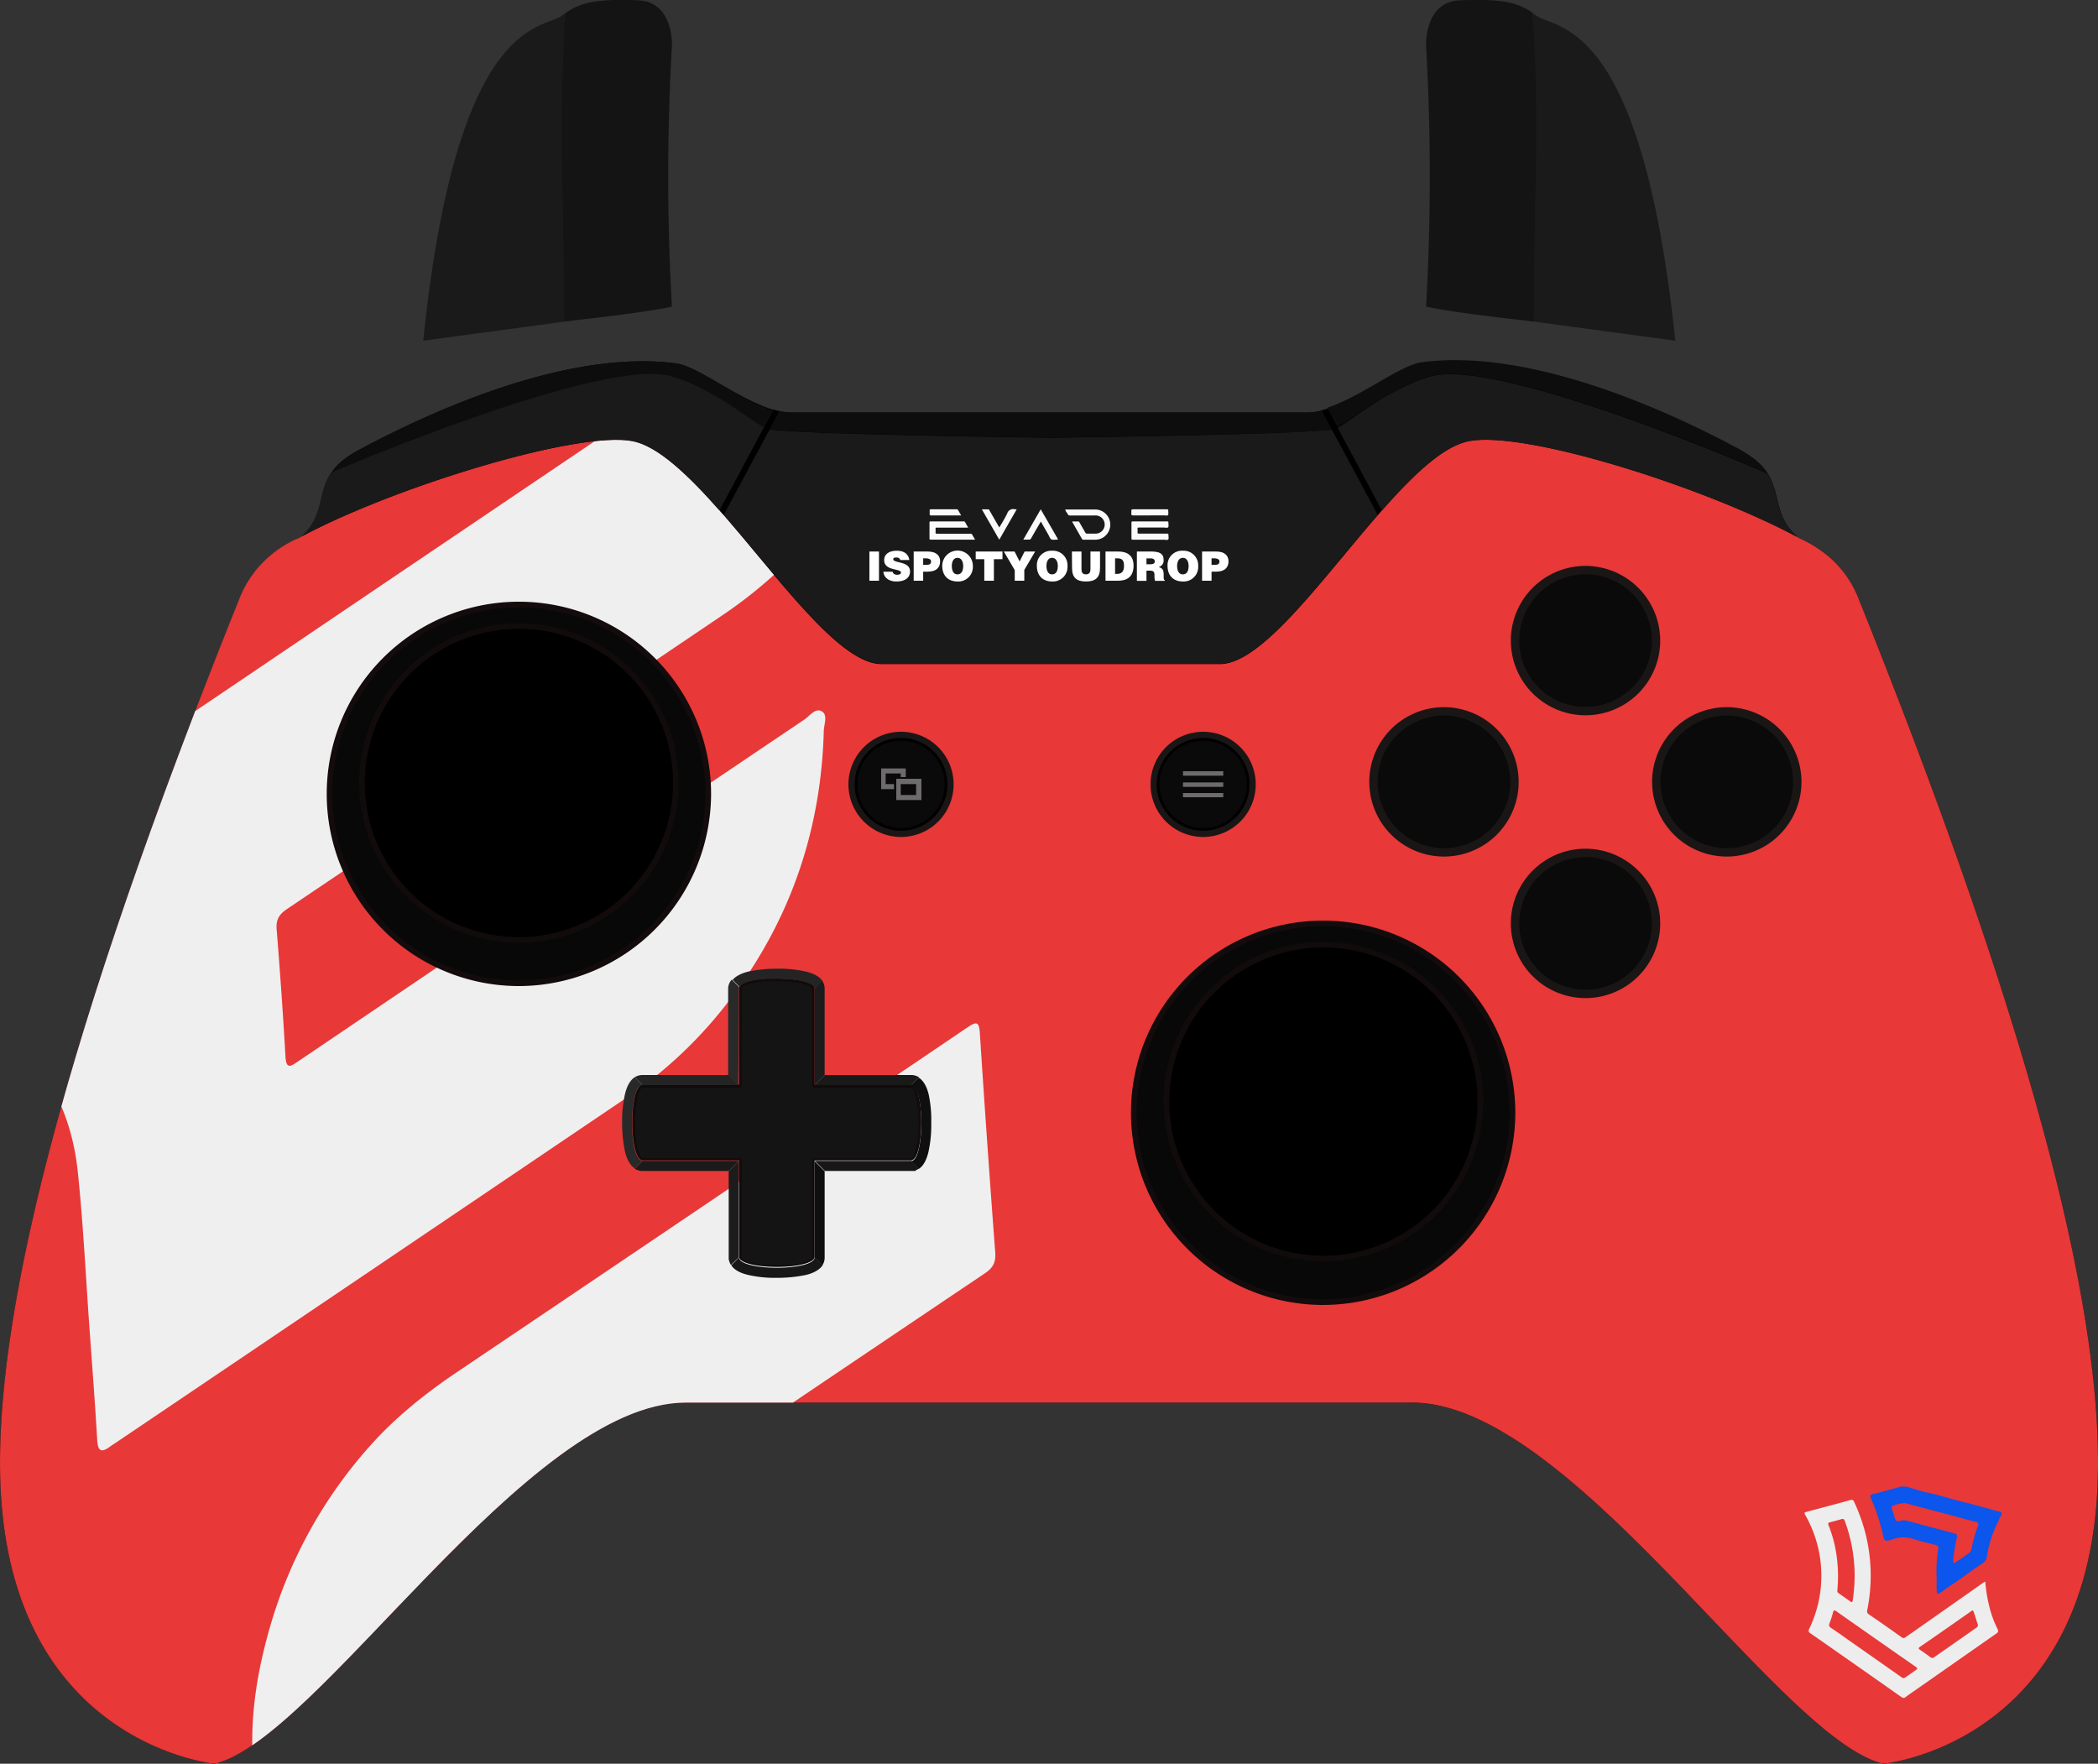 <svg id="Layer_1" data-name="Layer 1" xmlns="http://www.w3.org/2000/svg" xmlns:xlink="http://www.w3.org/1999/xlink" viewBox="0 0 750 630.5"><rect x="0" y="0" width="750" height="630.5" fill="#333333" stroke="none"/><defs><style>.cls-1{fill:none;}.cls-2{fill:#e83838;}.cls-3{clip-path:url(#clip-path);}.cls-4{fill:#efefef;}.cls-5{fill:#141414;}.cls-6{fill:#120b0b;}.cls-7{fill:#242424;}.cls-8{fill:#292929;}.cls-9{fill:#191919;}.cls-10{fill:#1c1c1c;}.cls-11{fill:#171717;}.cls-12{fill:#0f0f0f;}.cls-13{fill:#1a1a1a;}.cls-14{fill:#1a1615;}.cls-15,.cls-19{fill:#0a0a0a;}.cls-15{stroke:#000;}.cls-15,.cls-17,.cls-18{stroke-miterlimit:10;}.cls-16{fill:#6d6b6c;}.cls-17{fill:#080808;stroke:#140c0c;}.cls-17,.cls-18{stroke-width:2px;}.cls-18{stroke:#120b0b;}.cls-20{fill:#0d0d0d;}.cls-21{fill:#fafafa;}.cls-22{fill:#fff;}.cls-23{fill:#ededed;}.cls-24{fill:#0c55ed;}</style><clipPath id="clip-path"><path class="cls-1" d="M664.4,214a37.69,37.69,0,0,0-12.9-16.8,44.78,44.78,0,0,0-7.4-4.4,8.43,8.43,0,0,1-1.5-.8c-33.6-18-97.5-38.2-117.5-34.3-26,5-65.5,79.7-89,79.7h-121c-23.4,0-63-74.7-89-79.7-19.6-3.8-85.6,16.5-118.7,34.3a3.26,3.26,0,0,1-1.2.6,39,39,0,0,0-8.7,5.3A38.4,38.4,0,0,0,85.6,214C22.9,370-1.7,469.1.1,529.1,3,623.5,76.7,630.5,76.7,630.5c37-8.6,111.6-129.1,168.5-129.1H504.8c57,0,131.5,120.5,168.5,129.1,0,0,73.7-6.9,76.6-101.3C751.8,469.1,727.1,370,664.4,214Z"/></clipPath></defs><title>ispot_base2</title><path d="M664.4,214c-6.7-16.7-20.5-20.9-21.8-22-11.7-10.3-2.5-21.2-19.9-30.7-18.3-9.9-72-37-114.2-31.4-9.2,1.2-27.8,17.6-41.2,17.6H282.9c-13.4,0-32-16.4-41.2-17.6-42.2-5.6-95.9,21.5-114.2,31.4-17.5,9.5-8.2,20.4-19.9,30.7-1.3,1.1-15.1,5.3-21.8,22C22.9,370-1.7,469.1.1,529.1,3,623.5,76.7,630.5,76.7,630.5c37-8.6,111.6-129.1,168.5-129.1H504.8c57,0,131.5,120.5,168.5,129.1,0,0,73.7-6.9,76.6-101.3C751.8,469.1,727.1,370,664.4,214Z"/><path class="cls-1" d="M106.2,192.6a6.57,6.57,0,0,1,1.2-.6Z"/><path class="cls-1" d="M642.6,192a15.48,15.48,0,0,0,1.5.8A10.93,10.93,0,0,0,642.6,192Z"/><path id="SVGID" class="cls-2" d="M664.4,214a37.69,37.69,0,0,0-12.9-16.8,44.78,44.78,0,0,0-7.4-4.4,8.43,8.43,0,0,1-1.5-.8c-33.6-18-97.5-38.2-117.5-34.3-26,5-65.5,79.7-89,79.7h-121c-23.4,0-63-74.7-89-79.7-19.6-3.8-85.6,16.5-118.7,34.3a3.26,3.26,0,0,1-1.2.6,39,39,0,0,0-8.7,5.3A38.4,38.4,0,0,0,85.6,214C22.9,370-1.7,469.1.1,529.1,3,623.5,76.7,630.5,76.7,630.5c37-8.6,111.6-129.1,168.5-129.1H504.8c57,0,131.5,120.5,168.5,129.1,0,0,73.7-6.9,76.6-101.3C751.8,469.1,727.1,370,664.4,214Z"/><g class="cls-3"><g id="Evade_Logo" data-name="Evade Logo"><path class="cls-4" d="M137.85,208.2q92.68-62.59,185.39-125.15c1.72-1.16,3.5-3.67,5.51-2.69,2.44,1.19,1.1,4.22,1.08,6.4-.41,35.19-11.26,67-32,95.3A159.92,159.92,0,0,1,258.16,220q-77.78,52.56-155.61,105c-2.87,1.94-3.93,3.86-3.65,7.31,1.21,15.06,2.29,30.13,3.14,45.22.27,4.81,1.73,3.79,4.61,1.85Q197,318.24,287.47,257.28c1.95-1.31,4-4.33,6.29-3s.79,4.63.73,7c-1,37.5-13.21,71-36.75,100.15a155.36,155.36,0,0,1-34.11,31.22Q132.43,454.32,41.17,515.9c-.55.37-1.13.71-1.66,1.11-3,2.27-4.51,2.14-4.76-2.21C34,501.86,33,488.93,32.07,476c-1.38-19.06-2.27-38.18-4.27-57.18-2.91-27.73-17.43-48-42-60.82-11.64-6.08-23.58-11.56-35.4-17.3-4.67-2.26-4.76-2.59-.32-5.59q63.48-42.94,127-85.83Z"/><path class="cls-4" d="M223.88,541.67,96.46,627.72c-.83.56-1.66,1.11-2.48,1.69-2.72,1.9-3.55,1.24-3.7-2.09-.68-15.55,1.9-30.58,6.17-45.46a165.57,165.57,0,0,1,35.33-64.43c9.24-10.49,20.09-19.19,31.7-27q91.28-61.51,182.45-123.21c3-2,4.06-2.17,4.34,2q2.55,39.27,5.51,78.51c.25,3.38-.69,5.44-3.6,7.39Q288,498.28,223.88,541.67Z"/></g></g><g id="Dpad"><path class="cls-5" d="M277.7,452.7c-7.1,0-12.7-1.3-13-3.1V415.1a.47.47,0,0,0-.5-.5H229.8c-1.8,0-3.2-5.7-3.2-13.1s1.4-13.1,3.2-13.1h34.4a.47.47,0,0,0,.5-.5V353.4l.1-.2.1-.1c.5-.8,2.1-1.5,4.5-2,.3-.1.6-.1.9-.2a3.75,3.75,0,0,1,1-.1h.2c.3,0,.6-.1.9-.1s.7-.1,1-.1.7-.1,1-.1l2.4-.1h1c7.3,0,13.1,1.4,13.1,3.2V388a.47.47,0,0,0,.5.5h34.4c1.8,0,3.2,5.7,3.2,13.1s-1.4,13.1-3.2,13.1H291.4a.47.47,0,0,0-.5.5v34.6C290.4,451.4,284.8,452.7,277.7,452.7Z"/><path class="cls-6" d="M277.7,350.8c8.1,0,12.6,1.6,12.6,2.7h0v34.4a.94.94,0,0,0,1,1h34.4c1.1,0,2.7,4.8,2.7,12.6s-1.6,12.6-2.7,12.6H291.3a.94.94,0,0,0-1,1v34.5c-.2,1.1-4.7,2.7-12.6,2.7s-12.4-1.5-12.6-2.7V415a.94.94,0,0,0-1-1H229.7c-1.1,0-2.7-4.8-2.7-12.6s1.6-12.6,2.7-12.6h34.4a.94.94,0,0,0,1-1V353.4h0v-.2c.2-.3.9-1.1,4.2-1.8h.1c.3-.1.6-.1.8-.2h.1a2.49,2.49,0,0,1,.8-.1h.2c.3,0,.6-.1.9-.1h0c.3,0,.7-.1,1-.1h0c.3,0,.6-.1,1-.1h3.5m0-1h-3.5a3.4,3.4,0,0,0-1,.1h0c-.3,0-.7.1-1,.1h0c-.3,0-.7.1-1,.1h-.1c-.3,0-.6.1-.9.1h-.1c-.3.1-.6.1-.9.2h0c-2.4.5-4.3,1.2-4.9,2.2a.35.35,0,0,0-.1.2h0v.2h0v34.7H229.8c-5,0-5,27.1,0,27.1h34.4v34.4h0v.2c.4,2.3,7,3.5,13.5,3.5s13.1-1.2,13.5-3.5V414.8h34.4c5,0,5-27.1,0-27.1H291.2V353.3h0c0-2.3-6.8-3.5-13.5-3.5Z"/><path class="cls-7" d="M264.1,387.9l-3.6-3.6H229.7a5.23,5.23,0,0,0-2.8.8l2.8,2.8Z"/><path class="cls-8" d="M229.7,387.9h0l-2.8-2.8c-1.4.9-2.7,2.7-3.5,6.1a43.46,43.46,0,0,0-1,10.2,50.29,50.29,0,0,0,1,10.2c.8,3.4,2.2,5.2,3.5,6.1l2.8-2.8C224.7,415,224.7,387.9,229.7,387.9Z"/><path class="cls-7" d="M269.2,350.5h0c.3-.1.6-.1.9-.2h.1a2.77,2.77,0,0,1,.9-.1h.1c.3,0,.7-.1,1-.1h0c.3,0,.7-.1,1-.1h0c.3,0,.7-.1,1-.1h3.5c6.8,0,13.6,1.2,13.6,3.7l2.8-2.8c-.9-1.4-2.7-2.7-6.1-3.5a43.46,43.46,0,0,0-10.2-1,49.55,49.55,0,0,0-10.2,1c-2.9.7-4.7,1.8-5.7,3l2.6,2.6C265,351.7,266.8,351,269.2,350.5Z"/><path class="cls-9" d="M325.7,387.9l2.8-2.8a5,5,0,0,0-2.8-.8H294.9l-3.6,3.6Z"/><path class="cls-10" d="M291.2,353.5h0v34.4l3.6-3.6h0V353.5a5.23,5.23,0,0,0-.8-2.8l-2.8,2.8Z"/><path class="cls-8" d="M264.1,353.5v-.3h0V353h0c0-.1.1-.1.1-.2l-2.6-2.6a4.82,4.82,0,0,0-1.3,3.3v30.8l3.6,3.6C264.1,374.1,264.1,361.3,264.1,353.5Z"/><path class="cls-11" d="M325.7,415H291.3l3.6,3.6h32.3l.3-.3a4.05,4.05,0,0,0,.9-.5l-2.7-2.8Z"/><path class="cls-12" d="M291.2,449.5l2.8,2.8a5,5,0,0,0,.8-2.8V418.7l-3.6-3.6Z"/><path class="cls-12" d="M332,391.3c-.8-3.4-2.2-5.2-3.6-6.1l-2.8,2.8c5,0,5,27.1,0,27.1l2.8,2.8c1.4-.9,2.7-2.7,3.5-6.1a43.46,43.46,0,0,0,1-10.2A44.29,44.29,0,0,0,332,391.3Z"/><path class="cls-11" d="M291.2,449.7c-.4,2.3-7,3.5-13.5,3.5s-13.1-1.2-13.5-3.5v-.2l-2.8,2.8c.9,1.4,2.7,2.7,6.2,3.5a42.89,42.89,0,0,0,10.2,1,50.29,50.29,0,0,0,10.2-1c3.4-.8,5.2-2.2,6.1-3.5l-2.8-2.8C291.2,449.5,291.2,449.6,291.2,449.7Z"/><path class="cls-10" d="M264.1,449.5h0V415.1l-3.6,3.6v31.6l.1.2a4.72,4.72,0,0,0,.7,1.7l2.8-2.7Z"/><path class="cls-13" d="M229.7,415l-2.8,2.8a5.23,5.23,0,0,0,2.8.8h30.8l3.6-3.6Z"/></g><g id="Menu_Key" data-name="Menu Key"><path class="cls-14" d="M448.9,280.4a18.8,18.8,0,1,1-18.8-18.8A18.78,18.78,0,0,1,448.9,280.4Z"/><path class="cls-15" d="M446.2,280.4a16.1,16.1,0,1,1-16.1-16.1A16.09,16.09,0,0,1,446.2,280.4Z"/><rect class="cls-16" x="422.9" y="275.7" width="14.4" height="1.6"/><rect class="cls-16" x="422.9" y="279.7" width="14.4" height="1.6"/><rect class="cls-16" x="422.9" y="283.5" width="14.4" height="1.5"/></g><g id="Switcher_Key" data-name="Switcher Key"><path class="cls-14" d="M340.9,280.4a18.8,18.8,0,1,1-18.8-18.8A18.78,18.78,0,0,1,340.9,280.4Z"/><path class="cls-15" d="M338.2,280.4a16.1,16.1,0,1,1-16.1-16.1A16.09,16.09,0,0,1,338.2,280.4Z"/><polygon class="cls-16" points="319.6 280.3 316.6 280.3 316.6 276.5 322 276.5 322 277.8 323.8 277.8 323.8 274.7 315 274.7 315 282.1 319.6 282.1 319.6 280.3"/><path class="cls-16" d="M320.4,278.4V286h9v-7.6Zm7.1,5.8H322v-3.9h5.5Z"/></g><g id="Left_Stick" data-name="Left Stick"><path class="cls-17" d="M185.5,351.5a67.7,67.7,0,1,1,67.7-67.7A67.82,67.82,0,0,1,185.5,351.5Z"/><path class="cls-18" d="M241.6,279.9a56.1,56.1,0,1,1-56.1-56.1A56.08,56.08,0,0,1,241.6,279.9Z"/></g><g id="Right_Stick" data-name="Right Stick"><path class="cls-17" d="M473,465.5a67.7,67.7,0,1,1,67.7-67.7A67.82,67.82,0,0,1,473,465.5Z"/><path class="cls-18" d="M529.2,393.8a56.1,56.1,0,1,1-56.1-56.1A56.08,56.08,0,0,1,529.2,393.8Z"/></g><g id="Button_Base" data-name="Button Base"><g id="A"><path class="cls-19" d="M566.8,355.3A25.2,25.2,0,1,1,592,330.1,25.22,25.22,0,0,1,566.8,355.3Z"/><path class="cls-14" d="M566.8,306.4a23.7,23.7,0,1,1-23.7,23.7,23.69,23.69,0,0,1,23.7-23.7m0-3a26.7,26.7,0,1,0,26.7,26.7,26.76,26.76,0,0,0-26.7-26.7Z"/></g><g id="Y"><path class="cls-19" d="M566.8,254.2A25.2,25.2,0,1,1,592,229,25.22,25.22,0,0,1,566.8,254.2Z"/><path class="cls-14" d="M566.8,205.3A23.7,23.7,0,1,1,543.1,229a23.69,23.69,0,0,1,23.7-23.7m0-3A26.7,26.7,0,1,0,593.5,229a26.76,26.76,0,0,0-26.7-26.7Z"/></g><g id="B"><path class="cls-19" d="M617.3,304.7a25.2,25.2,0,1,1,25.2-25.2A25.22,25.22,0,0,1,617.3,304.7Z"/><path class="cls-14" d="M617.3,255.8a23.7,23.7,0,1,1-23.7,23.7,23.69,23.69,0,0,1,23.7-23.7m0-3A26.7,26.7,0,1,0,644,279.5a26.76,26.76,0,0,0-26.7-26.7Z"/></g><g id="X"><path class="cls-19" d="M516.2,304.7a25.2,25.2,0,1,1,25.2-25.2A25.22,25.22,0,0,1,516.2,304.7Z"/><path class="cls-14" d="M516.2,255.8a23.7,23.7,0,1,1-23.7,23.7,23.69,23.69,0,0,1,23.7-23.7m0-3a26.7,26.7,0,1,0,26.7,26.7,26.76,26.76,0,0,0-26.7-26.7Z"/></g></g><path class="cls-13" d="M375.6,156.5s-88.9-1.1-100.5-3L258.7,184c20.2,23.3,41.6,53.3,56.4,53.3h121c14.9,0,36.2-30,56.5-53.3l-16.4-30.5C464.6,155.4,375.6,156.5,375.6,156.5Z"/><path class="cls-20" d="M476.2,153.5l-3.6-6.8a21.08,21.08,0,0,1-5.4.7H282.8a21.85,21.85,0,0,1-4.3-.5l-3.5,6.5c11.6,1.9,100.5,3,100.5,3S464.6,155.4,476.2,153.5Z"/><g id="RB"><path class="cls-13" d="M642.5,192c-9-7.9-5.6-16.2-11.5-23.8.2.3.5.7.7,1,0,0-96.5-42.1-120.8-34.5-15.6,4.9-27.2,15.3-32.8,18.2L494,182.5c11.2-12.7,21.9-23,31.1-24.8,20-3.9,83.9,16.3,117.4,34.3Z"/><path class="cls-20" d="M511,134.6c24.3-7.6,120.8,34.5,120.8,34.5-.2-.3-.5-.7-.7-1l-.1-.1a1.38,1.38,0,0,1-.3-.4c0-.1-.1-.1-.1-.2l-.3-.3-.2-.2-.3-.3-.2-.2-.3-.3-.2-.2-.3-.3c-.1-.1-.2-.1-.2-.2l-.3-.3-.2-.2-.3-.3c-.1-.1-.2-.1-.3-.2l-.3-.3c-.1-.1-.2-.1-.3-.2a1.38,1.38,0,0,0-.4-.3c-.1-.1-.2-.1-.3-.2s-.3-.2-.4-.3-.2-.1-.3-.2-.3-.2-.4-.3-.2-.1-.3-.2-.3-.2-.5-.3-.2-.1-.3-.2a2.19,2.19,0,0,1-.5-.3c-.1-.1-.2-.1-.3-.2a5.58,5.58,0,0,1-.8-.5c-18.3-9.9-72-37-114.2-31.4-7.6,1-21.6,12.3-33.8,16.3l3.6,6.7C483.7,149.9,495.4,139.5,511,134.6Z"/></g><g id="LB"><path class="cls-20" d="M241.6,129.9c-42.2-5.6-95.9,21.5-114.2,31.4a5.58,5.58,0,0,0-.8.5c-.1.1-.2.1-.3.2a2.19,2.19,0,0,0-.5.3c-.1.1-.2.1-.3.2a2.19,2.19,0,0,1-.5.3c-.1,0-.2.1-.3.2s-.3.2-.4.3-.2.1-.3.2-.3.2-.4.3-.2.1-.3.2-.3.2-.4.3-.2.1-.2.2-.3.2-.4.3l-.2.2-.3.3-.2.2-.3.3-.2.2-.3.3c-.1,0-.1.1-.2.2l-.3.3c0,.1-.1.1-.1.2l-.3.3-.1.1c-.1.1-.2.3-.3.4l-.1.1c-.1.1-.2.3-.3.4a.1.1,0,0,1-.1.1c-.1.1-.2.3-.3.4h0c-.1.2-.2.3-.3.5,0,0,97.7-42,122-34.4,15.5,4.9,27.2,15.3,32.8,18.2l3.4-6.3C264.1,142.9,249.5,130.9,241.6,129.9Z"/><path class="cls-13" d="M273.6,153.1c.2.1.3.1.5.2C273.9,153.2,273.7,153.2,273.6,153.1Z"/><path class="cls-13" d="M273.1,152.8c-5.6-2.9-17.3-13.4-32.8-18.2C216.1,127,119,168.7,118.3,169c-5,7.4-2.2,15.3-10.8,23h-.1c33.2-17.9,99.2-38.1,118.7-34.3,9.1,1.8,19.9,12.1,31.1,24.8l15.9-29.7Z"/><path d="M273.1,152.8c.2.1.3.2.5.2C273.4,153,273.3,152.9,273.1,152.8Z"/><path d="M258,183.2a5.72,5.72,0,0,0,.7.8l16.4-30.5,3.5-6.5c-.3-.1-.7-.1-1-.2s-.7-.2-1-.3l-3.4,6.3-15.9,29.6a2.7,2.7,0,0,0,.7.8h0"/></g><path d="M478.1,152.8l-3.6-6.7-1,.3-1,.3,3.6,6.8L492.5,184c.2-.3.5-.5.7-.8s.5-.5.7-.8Z"/><path class="cls-21" d="M383.29,186.41h2.15c.28,0,.35.18.46.36.68,1.19,1.38,2.38,2.05,3.58a.69.69,0,0,0,.72.41c.93,0,1.87,0,2.81,0a3.25,3.25,0,1,0,0-6.49c-3,0-6,0-8.94,0a.8.8,0,0,1-.85-.49c-.24-.56-.82-.93-.83-1.65.06-.1.21,0,.33,0,3.5,0,7,0,10.49,0A5.42,5.42,0,0,1,393,192.75a7.35,7.35,0,0,1-1.93.18c-1.24,0-2.48,0-3.73,0-.21,0-.39,0-.52-.23-1.16-2-2.34-4.09-3.51-6.13C383.27,186.54,383.29,186.5,383.29,186.41Z"/><path class="cls-21" d="M348.59,192.92h-15.9c-.34,0-.41-.11-.41-.42,0-1.89,0-3.79,0-5.68,0-.38.13-.43.46-.43,3.9,0,7.8,0,11.7,0,.21,0,.41,0,.54.22.34.63.71,1.25,1.11,2h-.68c-3.48,0-7,0-10.44,0-.43,0-.58.11-.53.54a5.43,5.43,0,0,1,0,1.14c0,.42.11.5.51.5,2.69,0,5.39,0,8.08,0,1.3,0,2.6,0,3.9,0a.61.61,0,0,1,.63.37C347.86,191.69,348.21,192.26,348.59,192.92Z"/><path class="cls-21" d="M411.09,192.93c-2,0-4.09,0-6.14,0-.36,0-.48-.08-.47-.47,0-1.87,0-3.74,0-5.62,0-.36.11-.44.45-.44H417.2c.36,0,.52.07.49.47s.17,1.27-.1,1.61-1,.1-1.58.1c-2.94,0-5.89,0-8.83,0-.43,0-.58.11-.53.54a6.2,6.2,0,0,1,0,1.14c0,.42.12.5.51.5,3.32,0,6.65,0,10,0,.46,0,.59.12.55.57s.22,1.22-.12,1.53-1,.08-1.49.08Z"/><path class="cls-21" d="M357.22,192.93,351,182.09h2.33c.27,0,.31.25.41.42l3.12,5.41.38.64c1-1.69,2-3.28,2.82-5a2.21,2.21,0,0,1,2.68-1.51,4.21,4.21,0,0,0,.73,0Z"/><path class="cls-21" d="M372.08,186.44c-1.19,2.06-2.34,4-3.47,6a.76.76,0,0,1-.8.46c-.61,0-1.23,0-2,0,2.1-3.63,4.15-7.2,6.23-10.83l2.76,4.76c1.07,1.87,2.14,3.74,3.23,5.6.24.42.16.51-.29.48-.65,0-1.41.18-1.91-.1s-.68-1-1-1.56Z"/><path class="cls-21" d="M411.07,184.25c-2,0-4,0-6,0-.55,0-.7-.17-.63-.67a4.39,4.39,0,0,0,0-.63c0-.88,0-.88.91-.88,3.91,0,7.83,0,11.75,0,.4,0,.59.06.54.52s.16,1.23-.11,1.55-1,.09-1.52.1Z"/><path class="cls-21" d="M343.6,184.25H341c-2.71,0-5.43,0-8.14,0-.44,0-.57-.1-.53-.53a8.83,8.83,0,0,0,0-1.26c0-.31.1-.39.39-.39H342c.17,0,.34,0,.44.18C342.82,182.91,343.19,183.54,343.6,184.25Z"/><path class="cls-22" d="M310.8,207.6V197.16h3.42V207.6Z"/><path class="cls-22" d="M321.79,200.19a.92.92,0,0,0-.5-.71,1.87,1.87,0,0,0-.88-.19c-.75,0-1.09.22-1.09.59,0,1.57,6,.6,6,4.4,0,2.42-2,3.59-4.88,3.59s-4.55-1.61-4.63-3.49h3.28a1.18,1.18,0,0,0,.57.82,1.79,1.79,0,0,0,1,.27c.85,0,1.42-.28,1.42-.77,0-1.58-6-.5-6-4.48,0-2.22,1.91-3.34,4.52-3.34,2.9,0,4.22,1.48,4.46,3.31Z"/><path class="cls-22" d="M326.63,207.6V197.16h5c3,0,4.45,1.38,4.45,3.52s-1.33,3.67-4.33,3.67h-1.73v3.25Zm4.84-5.69c.8,0,1.38-.32,1.38-1.21s-1.1-1.11-1.83-1.11h-1v2.32Z"/><path class="cls-22" d="M347.78,202.32a5.2,5.2,0,0,1-5.48,5.55c-3.27,0-5.46-2-5.46-5.58a5.47,5.47,0,0,1,10.94,0Zm-7.52,0c0,1.33.41,3,2,3,1.48,0,2.06-1.28,2.06-3,0-1.42-.58-2.93-2.09-2.89S340.26,201,340.26,202.32Z"/><path class="cls-22" d="M348.8,197.16h9.57v2.74H355.3v7.7h-3.43v-7.7H348.8Z"/><path class="cls-22" d="M366.17,207.6h-3.42v-3.8l-3.89-6.64h3.83l1.8,3.54,1.79-3.54h3.77l-3.88,6.58Z"/><path class="cls-22" d="M381.61,202.32a5.2,5.2,0,0,1-5.48,5.55c-3.28,0-5.46-2-5.46-5.58a5.13,5.13,0,0,1,5.46-5.41A5.18,5.18,0,0,1,381.61,202.32Zm-7.52,0c0,1.33.4,3,2,3,1.48,0,2.06-1.28,2.06-3,0-1.42-.58-2.93-2.09-2.89S374.09,201,374.09,202.32Z"/><path class="cls-22" d="M383.19,197.16h3.42v6.25c0,1,.21,1.91,1.61,1.91,1.24,0,1.6-.78,1.6-1.91v-6.25h3.42v5.9c0,3.35-1.55,4.81-5,4.81-3.23,0-5-1.23-5-4.83Z"/><path class="cls-22" d="M395.2,207.6V197.16h4.58c3.36,0,5.45,1.56,5.45,5,0,3.93-2.19,5.44-5.54,5.44Zm3.42-2.44h.72c1.6,0,2.47-.84,2.47-2.81,0-2.18-.71-2.76-2.54-2.76h-.65Z"/><path class="cls-22" d="M409.84,204v3.64h-3.42V197.16h4.93c3.48,0,4.62.94,4.62,3a2.41,2.41,0,0,1-1.75,2.55c1.1.41,1.77.67,1.77,2.77,0,1.36,0,1.83.36,1.83v.32h-3.46a6.66,6.66,0,0,1-.18-1.83c0-1.36-.23-1.81-1.82-1.81Zm0-2.29h1.35c1.06,0,1.62-.26,1.62-1s-.58-1.09-1.37-1.09h-1.6Z"/><path class="cls-22" d="M428.33,202.32a5.2,5.2,0,0,1-5.48,5.55c-3.28,0-5.47-2-5.47-5.58a5.14,5.14,0,0,1,5.47-5.41A5.19,5.19,0,0,1,428.33,202.32Zm-7.53,0c0,1.33.41,3,2.05,3,1.48,0,2.06-1.28,2.06-3,0-1.42-.58-2.93-2.09-2.89S420.8,201,420.8,202.32Z"/><path class="cls-22" d="M429.72,207.6V197.16h5c3,0,4.45,1.38,4.45,3.52s-1.33,3.67-4.33,3.67h-1.73v3.25Zm4.84-5.69c.8,0,1.38-.32,1.38-1.21s-1.1-1.11-1.83-1.11h-1v2.32Z"/><path class="cls-13" d="M549.1,5.5l-1.2-.9-2.3,110,53.3,7.2C586.7,5,555.8,10.8,549.1,5.5Z"/><path class="cls-5" d="M522,.1c-10.8.4-12.1,11.4-12.2,15.2v1.2a819.53,819.53,0,0,1,0,93.1c9.9,2.3,38.5,5.3,38.5,5.3s0-20.9.7-50.6c.8-37.5-1.2-59.8-1.2-59.8C541.5.1,534.3-.3,522,.1Z"/><path class="cls-13" d="M201,5.5l1.2-.9,2.3,110-53.2,7.2C163.3,5,194.2,10.8,201,5.5Z"/><path class="cls-5" d="M228,.1c10.8.4,12.1,11.4,12.2,15.2v1.2a819.53,819.53,0,0,0,0,93.1c-9.9,2.3-38.5,5.3-38.5,5.3s-.1-20.9-.7-50.5c-.8-37.5,1.2-59.8,1.2-59.8C208.6.1,215.8-.3,228,.1Z"/><path class="cls-23" d="M709.72,565.35a50.88,50.88,0,0,0,1.44,9,38.42,38.42,0,0,0,2.91,7.95c.42.83.25,1.21-.47,1.71Q699.29,594,685,604c-1.25.87-2.51,1.72-3.72,2.64a1.16,1.16,0,0,1-1.59,0q-10.16-7.15-20.31-14.25c-4.09-2.86-8.16-5.72-12.26-8.55a1,1,0,0,1-.39-1.47,43.79,43.79,0,0,0-1.21-40.47c-.64-1.17-.66-1.18.59-1.52,5.12-1.37,10.25-2.71,15.36-4.13,1-.27,1.19.28,1.47.89A64.24,64.24,0,0,1,667,548.69a61.8,61.8,0,0,1,.5,26.93,1.27,1.27,0,0,0,.61,1.5q5.85,4,11.65,8.14a1.07,1.07,0,0,0,1.47,0Q695,575.62,708.68,566Zm-24.31,31.12a1.78,1.78,0,0,0-.78-.76l-9.47-6.6q-9.37-6.55-18.73-13.13c-.66-.47-.92-.4-1.14.4a38.29,38.29,0,0,1-1.27,3.93,1.2,1.2,0,0,0,.58,1.66c1.94,1.29,3.85,2.63,5.75,4q9.72,6.81,19.43,13.63c.41.29.76.47,1.23.13l4-2.8A4.12,4.12,0,0,0,685.41,596.47ZM663,563.34c0-1.77-.08-3.53-.25-5.29a55.87,55.87,0,0,0-3.27-14.32c-.23-.6-.49-.87-1.17-.67-1.36.41-2.72.77-4.09,1.12-.69.17-.79.47-.52,1.13a46.23,46.23,0,0,1,2.56,9,52.21,52.21,0,0,1,.6,13.73c0,.51-.22,1.07.34,1.45l4.26,3c.54.39.78.26.87-.41A61.37,61.37,0,0,0,663,563.34Zm44.08,17.77c0-.07,0-.14,0-.21-.51-1.58-1-3.16-1.54-4.74-.17-.55-.47-.49-.86-.21-.83.61-1.67,1.19-2.51,1.77-5.27,3.69-10.53,7.39-15.82,11-.6.42-.6.65,0,1.05q1.89,1.27,3.72,2.63a1.06,1.06,0,0,0,1.43,0c1.37-1,2.77-1.95,4.16-2.92q5.43-3.79,10.85-7.6C706.71,581.71,707.05,581.53,707.05,581.11Z"/><path class="cls-24" d="M692.31,563.65a46.55,46.55,0,0,1,.55-9.72c.22-1.19,0-1.41-1.24-1.72-2.67-.68-5.35-1.31-8-2.18a11.22,11.22,0,0,0-7,.24c-2.94.89-3,.85-3.62-2.16a70.46,70.46,0,0,0-4.09-12.33c-.52-1.21-.47-1.34.78-1.67,3-.8,5.94-1.54,8.89-2.4a6.59,6.59,0,0,1,3.86,0c2.15.65,4.32,1.38,6.5,1.84,4.36.92,8.57,2.34,12.89,3.38s8.65,2.33,13,3.49c.71.19.94.5.57,1.21-.54,1-1,2.1-1.52,3.14a41.89,41.89,0,0,0-3.66,12,3,3,0,0,1-1.37,2c-2.33,1.59-4.66,3.17-6.92,4.85s-4.35,3-6.54,4.49a17.68,17.68,0,0,1-1.79,1.29c-1,.51-1.23.45-1.26-.7C692.27,567.05,692.31,565.35,692.31,563.65Zm-11.72-26.33a15.47,15.47,0,0,0-3.8.9c-.54.19-.66.55-.49,1.09.35,1,.65,2.09,1,3.14.43,1.37.74,1.57,2.17,1.18a4.13,4.13,0,0,1,2.18,0q8.43,2.26,16.88,4.49c.93.24,1.37.65,1,1.64a7.11,7.11,0,0,0-.22,1,51.82,51.82,0,0,0-1.07,6.9c0,.34-.13.75.25,1s.6-.14.85-.3c1-.68,2.06-1.35,3-2.1s2.23-1.14,2.47-2.59a43.79,43.79,0,0,1,2.32-8.25c.29-.78,0-1.12-.67-1.33-1.45-.44-2.93-.76-4.38-1.16-6.47-1.8-13-3.46-19.45-5.18A5.63,5.63,0,0,0,680.59,537.32Z"/></svg>
